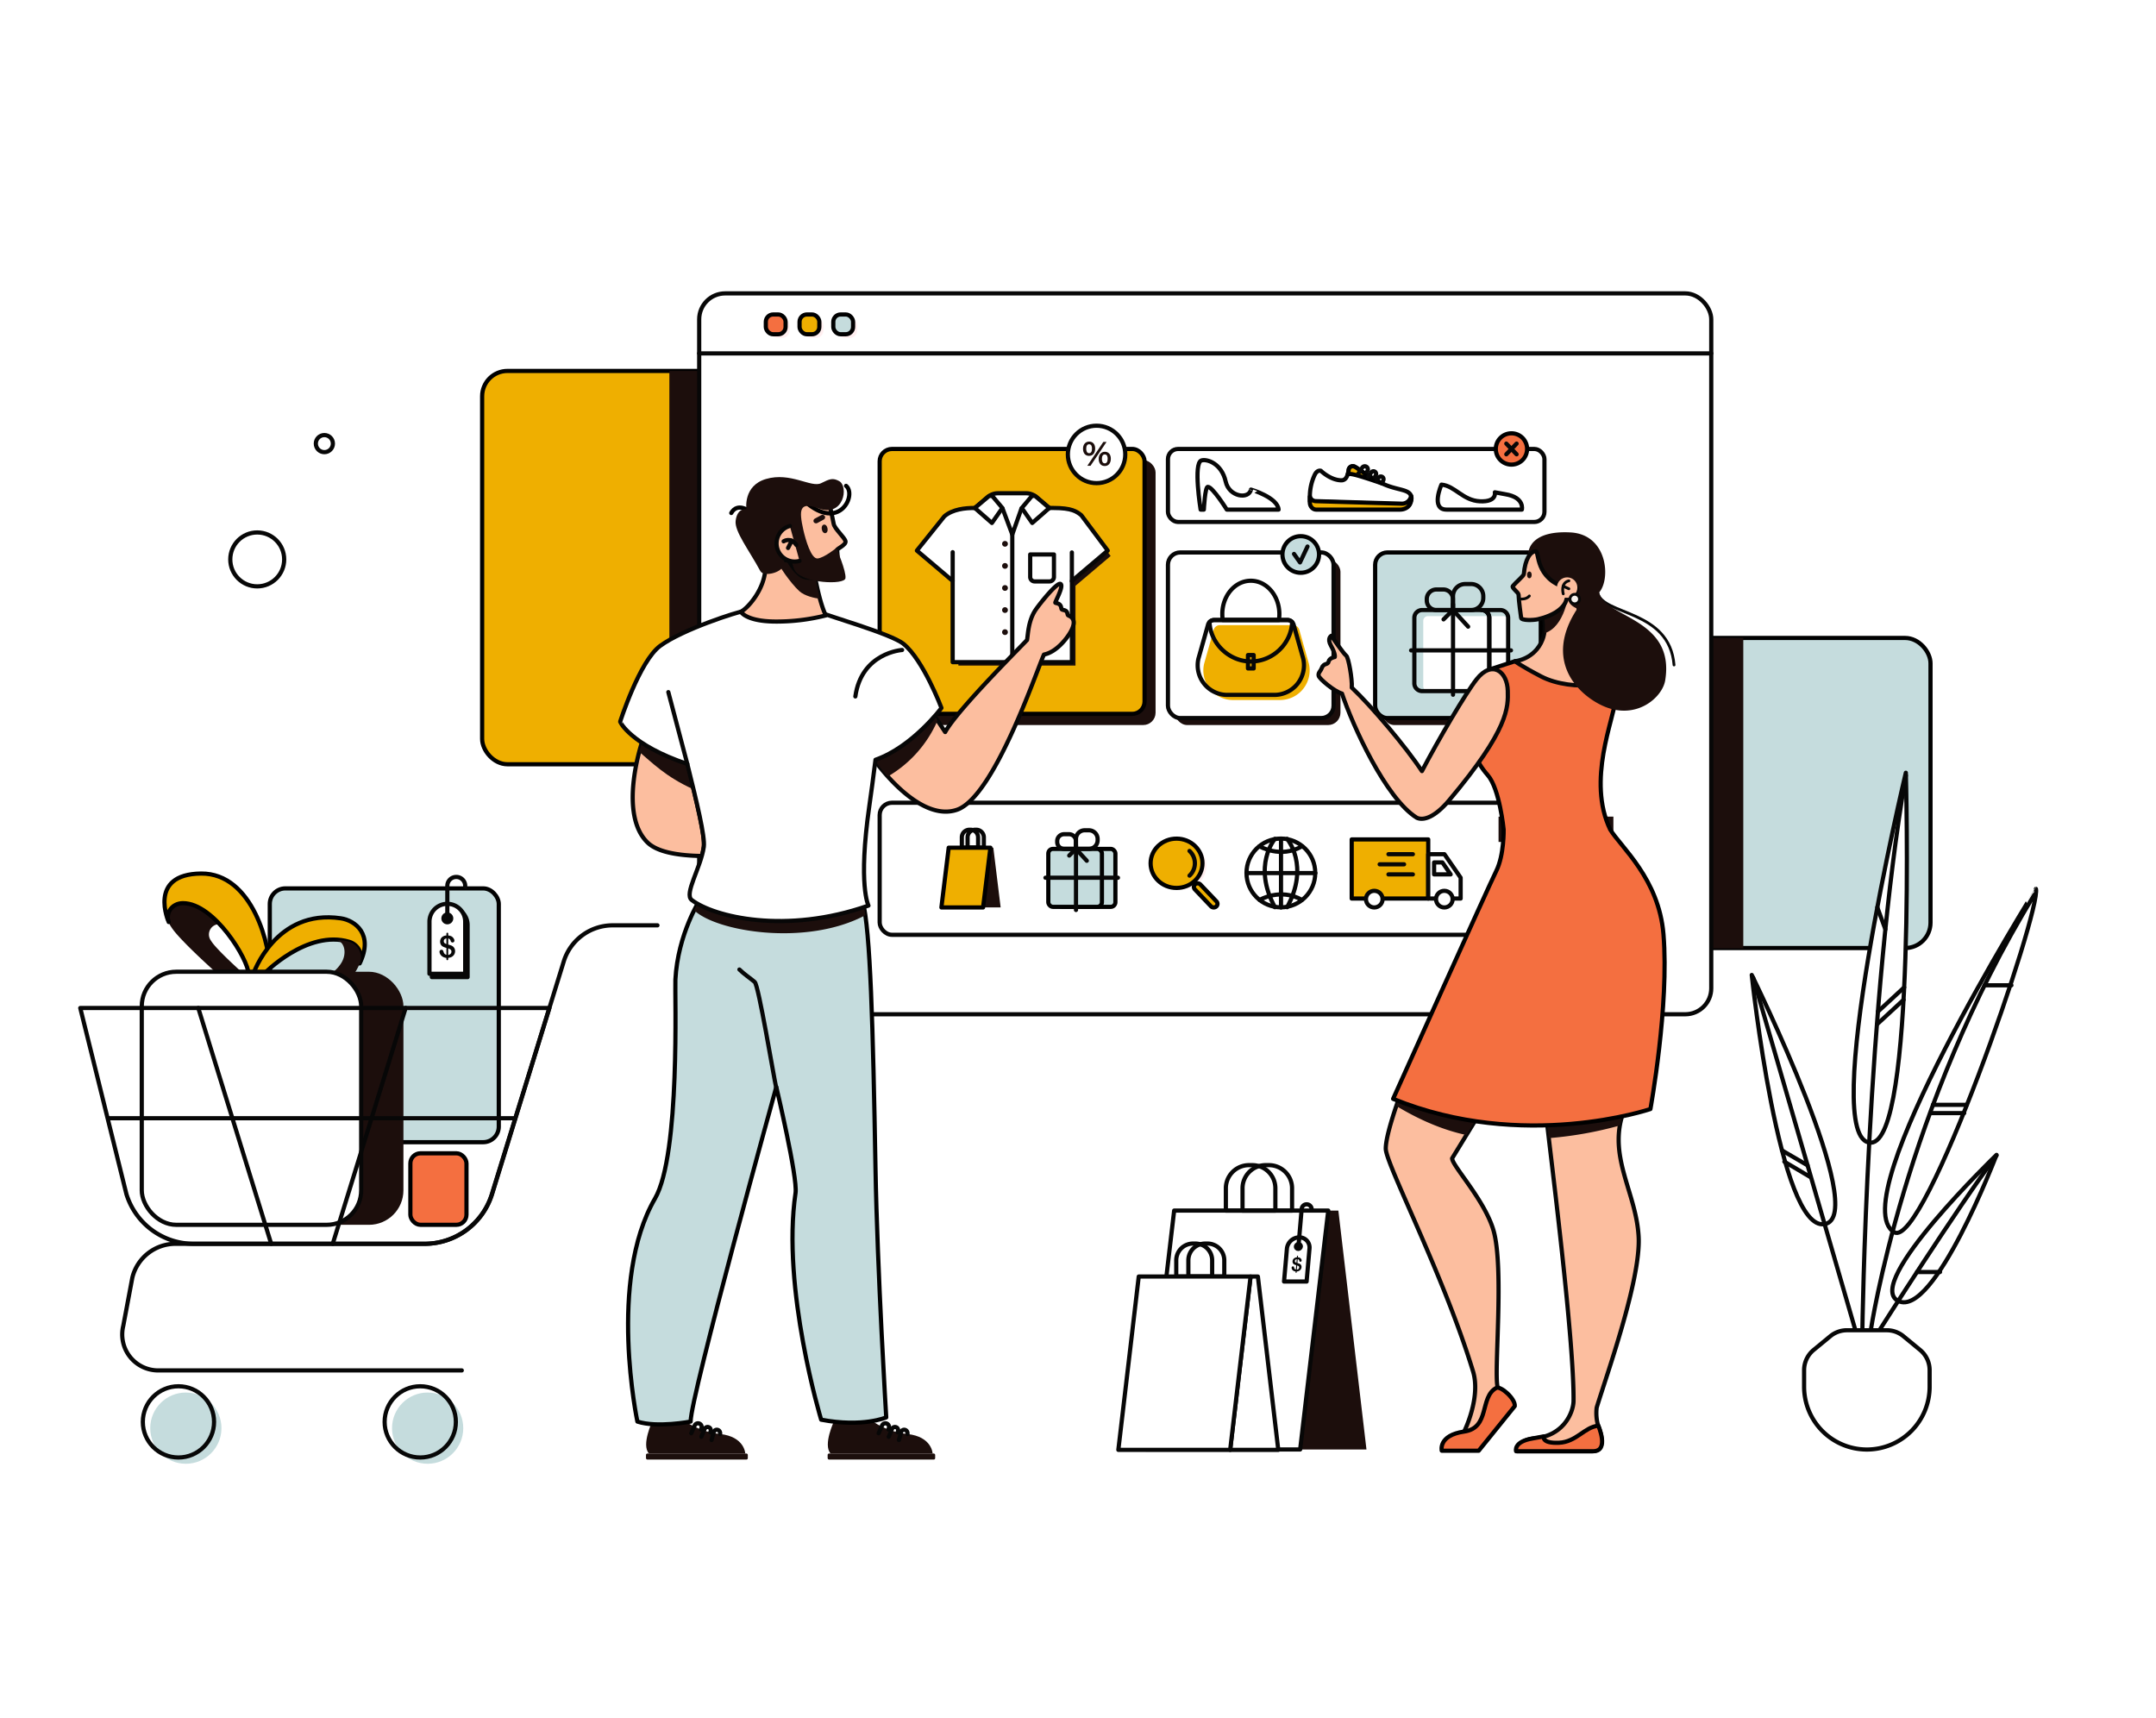 <svg xmlns="http://www.w3.org/2000/svg" viewBox="0 0 3086.88 2459.87"><defs><style>.cls-1,.cls-5{fill:#fff;}.cls-2,.cls-9{fill:#efaf00;}.cls-15,.cls-2,.cls-4,.cls-8{stroke:#000;}.cls-13,.cls-14,.cls-15,.cls-17,.cls-2,.cls-4,.cls-5,.cls-6,.cls-8{stroke-linecap:round;stroke-linejoin:round;}.cls-13,.cls-15,.cls-2,.cls-4,.cls-5,.cls-6,.cls-8{stroke-width:6px;}.cls-3{fill:#1c0e0c;}.cls-12,.cls-4{fill:#c5dcdd;}.cls-13,.cls-14,.cls-17,.cls-5,.cls-6{stroke:#070707;}.cls-14,.cls-15,.cls-6{fill:none;}.cls-7{fill:#ffeff0;}.cls-8{fill:#f46f40;}.cls-10{fill:#fff;}.cls-11{fill:#070707;}.cls-13,.cls-16{fill:#fcbe9f;}.cls-14,.cls-17{stroke-width:4px;}.cls-17{fill:#f7f3ef;}</style></defs><g id="Layer_2" data-name="Layer 2"><rect id="BACKGROUND" class="cls-1" x="-4230.68" y="-207.41" width="9809.85" height="9381.84"/></g><g id="Layer_1" data-name="Layer 1"><g id="FIGURES"><rect class="cls-2" x="690.31" y="531.06" width="454.04" height="563.12" rx="36.27"/><rect class="cls-3" x="958.36" y="531.06" width="44.13" height="563.64"/><rect class="cls-4" x="2309.99" y="913.36" width="454.04" height="443.93" rx="36.27" transform="translate(5074.02 2270.65) rotate(-180)"/><rect class="cls-3" x="2451.86" y="913.36" width="44.13" height="444.34" transform="translate(4947.84 2271.06) rotate(-180)"/></g><g id="PLANT"><path class="cls-5" d="M2712.07,1764.18c43.1,25.74,210.86-461.64,202.9-491.63C2915,1272.55,2635.94,1718.71,2712.07,1764.18Z"/><path class="cls-6" d="M2678.54,1904.48s47.71-319.33,234.2-623.51"/><path class="cls-5" d="M2858.55,1653.42s-89.63,234.7-140.83,209.09C2667.46,1837.37,2858.55,1653.42,2858.55,1653.42Z"/><path class="cls-6" d="M2690.9,1904.48s111.22-175.26,167.67-250.25"/><path class="cls-5" d="M2728.7,1106.32s15,529.58-50.16,529.58C2602.16,1635.9,2728.7,1106.32,2728.7,1106.32Z"/><path class="cls-6" d="M2666.46,1904.48s6.46-470.43,62.24-794.55"/><path class="cls-5" d="M2508.09,1395.82s39.16,368.06,104.35,356.73C2678.54,1741.06,2508.09,1395.82,2508.09,1395.82Z"/><line class="cls-6" x1="2510.03" y1="1399.62" x2="2657.07" y2="1906.43"/><path class="cls-5" d="M2672.92,2075.24h0a89.88,89.88,0,0,1-89.87-89.88v-23.74a37.49,37.49,0,0,1,13.66-28.94l23.87-19.66a37.52,37.52,0,0,1,23.83-8.54h57a37.54,37.54,0,0,1,23.83,8.54l23.87,19.66a37.49,37.49,0,0,1,13.66,28.94v23.74A89.88,89.88,0,0,1,2672.92,2075.24Z"/><line class="cls-5" x1="2688.7" y1="1448.34" x2="2726.34" y2="1413.6"/><line class="cls-5" x1="2687.85" y1="1466.12" x2="2725.49" y2="1431.37"/><line class="cls-5" x1="2687.85" y1="1299.02" x2="2699.41" y2="1330.43"/><line class="cls-5" x1="2764.12" y1="1593.62" x2="2812.29" y2="1593.62"/><line class="cls-5" x1="2767.51" y1="1581.77" x2="2815.68" y2="1581.77"/><line class="cls-5" x1="2841.37" y1="1410.62" x2="2879.87" y2="1410.62"/><line class="cls-5" x1="2551.41" y1="1647.06" x2="2588" y2="1668.38"/><line class="cls-5" x1="2554.79" y1="1663.15" x2="2592.24" y2="1685.31"/><line class="cls-5" x1="2744.65" y1="1821.11" x2="2777.71" y2="1821.11"/></g><g id="WEB_PAGE" data-name="WEB PAGE"><g id="WEB_PAGE-2" data-name="WEB PAGE"><rect class="cls-5" x="1001.07" y="420.04" width="1449.03" height="1032.06" rx="37.12"/><line class="cls-5" x1="1001.07" y1="505.93" x2="2450.1" y2="505.93"/><rect class="cls-7" x="1198.93" y="455.41" width="28.32" height="28.32" rx="10.49"/><rect class="cls-7" x="1150.62" y="455.41" width="28.32" height="28.32" rx="10.49"/><rect class="cls-7" x="1102.3" y="455.41" width="28.32" height="28.32" rx="10.49"/><rect class="cls-4" x="1193.09" y="450.22" width="28.32" height="28.32" rx="10.49"/><rect class="cls-2" x="1144.77" y="450.22" width="28.32" height="28.32" rx="10.49"/><rect class="cls-8" x="1096.46" y="450.22" width="28.32" height="28.32" rx="10.49"/></g><g id="ICONS_PAGE" data-name="ICONS PAGE"><rect class="cls-6" x="1259.47" y="1149.26" width="949.37" height="189.06" rx="17.61"/><g id="DELIVERY"><rect class="cls-2" x="1935.32" y="1201.8" width="109.58" height="84.64"/><polygon class="cls-5" points="2091.3 1286.44 2044.9 1286.44 2044.9 1222.95 2068.1 1222.95 2091.3 1256.57 2091.3 1286.44"/><polygon class="cls-5" points="2053.3 1234.71 2065.14 1234.71 2076.99 1251.86 2053.3 1251.86 2053.3 1234.71"/><circle class="cls-5" cx="1967.64" cy="1287.27" r="11.9"/><circle class="cls-5" cx="2067.94" cy="1287.27" r="11.9"/><line class="cls-5" x1="2022.9" y1="1222.95" x2="1987.95" y2="1222.95"/><line class="cls-5" x1="2010.29" y1="1237.41" x2="1975.35" y2="1237.41"/><line class="cls-5" x1="2022.9" y1="1251.86" x2="1987.95" y2="1251.86"/></g><g id="GLOBE"><circle class="cls-5" cx="1833.9" cy="1249.79" r="49.22"/><line class="cls-5" x1="1834.11" y1="1200.72" x2="1834.11" y2="1299.16"/><path class="cls-5" d="M1842.81,1201s32.81,38.07,0,97.84"/><path class="cls-6" d="M1825.4,1201s-32.81,38.07,0,97.84"/><line class="cls-6" x1="1784.89" y1="1249.94" x2="1883.32" y2="1249.94"/><path class="cls-6" d="M1803.45,1288.45s29.78-17.9,60.65,0"/><path class="cls-6" d="M1803.45,1211.66s29.78,17.9,60.65,0"/></g><g id="SEARCH"><ellipse class="cls-7" cx="1691.34" cy="1239.68" rx="36.08" ry="34.3"/><ellipse class="cls-2" cx="1684.53" cy="1235.95" rx="37.14" ry="35.3"/><path class="cls-6" d="M1703.1,1218.3a24.09,24.09,0,0,1,0,35.3"/><path class="cls-2" d="M1710.75,1273.28l23,24.19a5.59,5.59,0,0,0,7.62.37h0a5,5,0,0,0,.4-7.26l-23-24.19a5.59,5.59,0,0,0-7.62-.37h0A5,5,0,0,0,1710.75,1273.28Z"/></g><g id="PRESENT"><rect class="cls-4" x="1514" y="1215.34" width="82.98" height="82.98" rx="6.64"/><rect class="cls-4" x="1500.93" y="1215.34" width="76.76" height="82.98" rx="6.64"/><line class="cls-6" x1="1540.56" y1="1302.82" x2="1540.56" y2="1210.12"/><line class="cls-6" x1="1496.85" y1="1256.63" x2="1600.65" y2="1256.63"/><path class="cls-6" d="M1553,1188.71h6.1a12.43,12.43,0,0,1,12.43,12.43v1.76a12.43,12.43,0,0,1-12.43,12.43h-18.53a0,0,0,0,1,0,0v-14.2a12.43,12.43,0,0,1,12.43-12.43Z"/><path class="cls-6" d="M1513.67,1194.31h16.93a9.82,9.82,0,0,1,9.82,9.82v1.39a9.82,9.82,0,0,1-9.82,9.82h-7.11a9.82,9.82,0,0,1-9.82-9.82v-11.21a0,0,0,0,1,0,0Z" transform="translate(3054.09 2409.65) rotate(180)"/><polyline class="cls-6" points="1556.04 1232.33 1540.41 1215.34 1530.86 1224.9"/></g><g id="PACK"><path class="cls-6" d="M1396.22,1187.93h1.54a10.87,10.87,0,0,1,10.87,10.87v14.84a0,0,0,0,1,0,0h-23.28a0,0,0,0,1,0,0V1198.8a10.87,10.87,0,0,1,10.87-10.87Z"/><path class="cls-6" d="M1388,1187.93h1.54a10.87,10.87,0,0,1,10.87,10.87v14.84a0,0,0,0,1,0,0h-23.28a0,0,0,0,1,0,0V1198.8A10.87,10.87,0,0,1,1388,1187.93Z"/><polygon class="cls-3" points="1432.69 1299.16 1407.55 1299.16 1418.03 1213.6 1422.21 1213.6 1432.69 1299.16"/><polygon class="cls-2" points="1418.03 1213.6 1407.55 1299.16 1347.85 1299.16 1358.32 1213.6 1418.03 1213.6"/></g></g><g id="BAG_PAGE" data-name="BAG PAGE"><rect class="cls-3" x="1682.09" y="800.89" width="237.12" height="237.12" rx="17.61"/><rect class="cls-5" x="1672.23" y="790.91" width="237.12" height="237.12" rx="17.61"/><g id="BAG"><path class="cls-9" d="M1832.78,1002.2H1765.3A42.36,42.36,0,0,1,1724,950.28l13.6-48.12a9.25,9.25,0,0,1,9-7.16h104.82a9.24,9.24,0,0,1,9,7.16l13.61,48.12A42.38,42.38,0,0,1,1832.78,1002.2Z"/><path class="cls-6" d="M1824.63,994.87h-67.48a42.38,42.38,0,0,1-41.29-51.93l13.61-48.11a9.24,9.24,0,0,1,9-7.17H1843.3a9.25,9.25,0,0,1,9,7.17l13.6,48.11A42.37,42.37,0,0,1,1824.63,994.87Z"/><path class="cls-6" d="M1831.74,879.14a55.47,55.47,0,0,1-.65,8.52h-80.4a55.47,55.47,0,0,1-.65-8.52c0-26.35,18.28-47.7,40.84-47.7S1831.74,852.79,1831.74,879.14Z"/><path class="cls-6" d="M1850.05,890.58c-1.38,31.4-27.9,56.45-59.17,56.45-30.43,0-57.77-25-59.15-56.44a9.22,9.22,0,0,1,6.74-2.93h104.82A9.3,9.3,0,0,1,1850.05,890.58Z"/><rect class="cls-6" x="1786.81" y="937.82" width="8.15" height="19.19"/></g><circle class="cls-4" cx="1862.36" cy="793.82" r="26.21"/><polyline class="cls-6" points="1852.71 793.06 1861.31 805.21 1872.02 782.43"/></g><g id="SHOES_PAGE" data-name="SHOES PAGE"><rect class="cls-6" x="1672.23" y="642.76" width="539.05" height="104.52" rx="14.5"/><path class="cls-5" d="M1830.65,729.58h-74.17S1736.19,697,1729.26,697c-4,0-5.64,32.59-5.64,32.59H1719s-10.8-66.56,1.17-70.37c7.8-2.48,28.92,4.12,34.72,30.25,4.9,22,33.07,25.95,36.2,11.43C1791.09,700.89,1829.33,712.16,1830.65,729.58Z"/><path class="cls-5" d="M2020.92,713.6c-.13,1.55-2.92,8.93-2.92,8.93l-142.58-4.83v-8a72.62,72.62,0,0,1,6.93-29.86c3.71-7.73,8.84-5.8,8.84-5.8s13.94,13.63,29.58,13.63a7.85,7.85,0,0,0,6.72-3.92,18.58,18.58,0,0,0,2.13-4.64,36,36,0,0,0,1.37-6.54,5.88,5.88,0,0,1,8.51-4.49c6.14,3.16,13.59,10.22,33.55,21,1,.54,2,1.1,3.1,1.66C2000.43,703.53,2020.66,698.78,2020.92,713.6Z"/><path class="cls-2" d="M2004.89,729.58c4.13,0,9.16-1.87,11.87-4.89a17,17,0,0,0,3.71-14.47h-.11a13.43,13.43,0,0,1-12.87,10.91l-123.61-3.63a9.18,9.18,0,0,1-8.46-6.39v8.3c0,5.62,4.08,10.17,9.1,10.17Z"/><path class="cls-2" d="M1978.48,692c-30.88-10.56-46.33-15.34-48.86-12.8a36,36,0,0,0,1.37-6.54,5.88,5.88,0,0,1,8.51-4.49C1945.64,671.28,1955.91,680.66,1978.48,692Z"/><path class="cls-6" d="M1944.78,678.06l5.6-8.52a4.4,4.4,0,0,1,6.27-1.14h0a4.4,4.4,0,0,1,1.26,5.66l-.75,1.37"/><path class="cls-6" d="M1959.18,682.47l4.1-6.13a3.85,3.85,0,0,1,5.5-.87h0a3.85,3.85,0,0,1,1,5l-1.48,2.68"/><path class="cls-6" d="M1979.85,689c1.64-2.23,1.24-4.79-.4-6h0a4.06,4.06,0,0,0-5.8,1l-2.51,4.11"/><circle class="cls-8" cx="2164.04" cy="642.76" r="22.42"/><line class="cls-5" x1="2156.67" y1="650.41" x2="2171.41" y2="635.11"/><line class="cls-5" x1="2171.41" y1="650.41" x2="2156.67" y2="635.11"/><path class="cls-5" d="M2063.82,693.83s-16,35.75,7.24,35.75h107.88s4.34-17.51-23.68-22c-3.9-.63-15-2.76-15-2.76s3.46,14-21.2,12.89S2083.25,695.59,2063.82,693.83Z"/></g><g id="SHIRT_PAGE" data-name="SHIRT PAGE"><rect class="cls-3" x="1275.24" y="658.73" width="379.27" height="379.27" rx="17.61"/><rect class="cls-2" x="1259.47" y="642.76" width="379.27" height="379.27" rx="17.61"/><path class="cls-3" d="M1590.19,796l-50.35,42.65V952.92H1372.2V838.69L1321.86,796,1360.49,748c11.71-10.19,29.54-11.79,42.49-11.79H1513.8c26,0,32.59,4.89,39.34,10.21Z"/><path class="cls-5" d="M1586,788.25l-51.26,43.41V948H1364V831.66l-51.25-43.41,39.32-49c11.93-10.38,30.09-12,43.27-12h112.83c26.47,0,33.17,5,40,10.39Z"/><line class="cls-5" x1="1364.02" y1="831.66" x2="1364.02" y2="790.52"/><line class="cls-5" x1="1534.66" y1="832.05" x2="1534.66" y2="790.91"/><line class="cls-5" x1="1449.36" y1="765.17" x2="1449.36" y2="947.97"/><path class="cls-5" d="M1502.37,727.29h-38.43a1.72,1.72,0,0,0-1.64,1.16l-12.94,36.72-13.62-36.42a2.25,2.25,0,0,0-2.11-1.46h-37.88l18.41-15.67a22.76,22.76,0,0,1,14.76-5.44h40.28a22.78,22.78,0,0,1,14.77,5.44Z"/><path class="cls-5" d="M1422.08,711.73l13.11,15.56-15,21.41-24.46-21.41,19.16-16.17A5.09,5.09,0,0,1,1422.08,711.73Z"/><path class="cls-5" d="M1476.05,711.73l-13.12,15.56,15,21.41,24.46-21.41-19.16-16.17A5.09,5.09,0,0,0,1476.05,711.73Z"/><path class="cls-5" d="M1475,793.82h34a0,0,0,0,1,0,0v32.25a6.33,6.33,0,0,1-6.33,6.33h-21.34a6.33,6.33,0,0,1-6.33-6.33V793.82A0,0,0,0,1,1475,793.82Z"/><circle class="cls-3" cx="1438.92" cy="778.58" r="4.13"/><circle class="cls-3" cx="1438.92" cy="810.19" r="4.13"/><circle class="cls-3" cx="1438.92" cy="841.8" r="4.13"/><circle class="cls-3" cx="1438.92" cy="873.41" r="4.13"/><circle class="cls-3" cx="1438.92" cy="905.02" r="4.13"/><circle class="cls-5" cx="1570.02" cy="650.58" r="41.1"/><path class="cls-3" d="M1559.43,632.2c-5.27,0-8.82,4.08-8.82,10.14,0,6.45,3.24,10.31,8.66,10.31s8.74-4,8.74-10.52C1568,636,1564.73,632.2,1559.43,632.2Zm-.07,16.61c-3.62,0-4.16-4.09-4.16-6.53,0-4,1.48-6.24,4.16-6.24,3.41,0,4.12,3.34,4.12,6.15C1563.48,646.59,1562.09,648.81,1559.36,648.81Z"/><path class="cls-3" d="M1581.87,646.77c-5.18,0-8.81,4.17-8.81,10.13,0,6.36,3.32,10.31,8.66,10.31s8.74-4,8.74-10.52C1590.46,650.57,1587.17,646.77,1581.87,646.77Zm-.06,16.6c-3.62,0-4.16-4.08-4.16-6.52,0-4,1.51-6.25,4.16-6.25,3.4,0,4.11,3.35,4.11,6.15C1585.92,661,1584.42,663.37,1581.81,663.37Z"/><polygon class="cls-3" points="1584.33 632.66 1561.37 666.84 1556.79 666.84 1579.73 632.66 1584.33 632.66"/></g><g id="PRESENT_PAGE" data-name="PRESENT PAGE"><rect class="cls-3" x="1978.76" y="800.89" width="237.12" height="237.12" rx="17.61"/><rect class="cls-4" x="1968.9" y="790.91" width="237.12" height="237.12" rx="17.61"/><g id="PRESENT-2" data-name="PRESENT"><rect class="cls-10" x="2037.77" y="882.09" width="121.4" height="107.35" rx="6.64"/><path class="cls-6" d="M2159.3,884.54v93.75a11.13,11.13,0,0,1-11.14,11.14h-27a11.14,11.14,0,0,0,11.14-11.14V884.54a11.15,11.15,0,0,0-11.14-11.16h27A11.15,11.15,0,0,1,2159.3,884.54Z"/><path class="cls-6" d="M2132.33,884.54v93.75a11.14,11.14,0,0,1-11.14,11.14h-85A11.14,11.14,0,0,1,2025,978.29V884.54a11.16,11.16,0,0,1,11.15-11.16h85A11.15,11.15,0,0,1,2132.33,884.54Z"/><line class="cls-6" x1="2080.4" y1="994.64" x2="2080.4" y2="865"/><line class="cls-6" x1="2020.36" y1="931.13" x2="2163.35" y2="931.13"/><path class="cls-6" d="M2097.78,836.15h8.53a17.39,17.39,0,0,1,17.39,17.39V856a17.39,17.39,0,0,1-17.39,17.39H2080.4a0,0,0,0,1,0,0V853.53A17.39,17.39,0,0,1,2097.78,836.15Z"/><path class="cls-6" d="M2042.8,844h23.67a13.73,13.73,0,0,1,13.73,13.73v1.95a13.73,13.73,0,0,1-13.73,13.73h-9.94a13.73,13.73,0,0,1-13.73-13.73V844A0,0,0,0,1,2042.8,844Z" transform="translate(4123 1717.37) rotate(180)"/><polyline class="cls-6" points="2102.05 897.15 2080.2 873.39 2066.83 886.76"/></g></g></g><g id="ABSTRACT_ELEMENTS" data-name="ABSTRACT ELEMENTS"><circle class="cls-6" cx="368.3" cy="800.89" r="38.59"/><circle class="cls-6" cx="464.41" cy="635.11" r="12.23"/></g><g id="PACKAGES"><path class="cls-6" d="M1788.22,1668.12h4.7a33.1,33.1,0,0,1,33.1,33.1v32a0,0,0,0,1,0,0h-70.89a0,0,0,0,1,0,0v-32A33.1,33.1,0,0,1,1788.22,1668.12Z"/><path class="cls-6" d="M1812.13,1668.12h4.7a33.1,33.1,0,0,1,33.1,33.1v32a0,0,0,0,1,0,0H1779a0,0,0,0,1,0,0v-32A33.1,33.1,0,0,1,1812.13,1668.12Z"/><polygon class="cls-3" points="1956.46 2075.18 1861.51 2075.18 1901.76 1733.16 1916.21 1733.16 1956.46 2075.18"/><polygon class="cls-6" points="1901.76 1733.16 1861.51 2075.18 1640.86 2075.18 1681.12 1733.16 1901.76 1733.16"/><path class="cls-10" d="M1873.6,1837.58h-32.32l4.12-47.07a18,18,0,0,1,17.57-16.16h0a14.57,14.57,0,0,1,14.75,16.16Z"/><path class="cls-6" d="M1870.76,1834.74h-32.32l4.12-47.07a18,18,0,0,1,17.57-16.17h0a14.58,14.58,0,0,1,14.75,16.17Z"/><ellipse class="cls-6" cx="1858.98" cy="1784.66" rx="3.64" ry="3.34" transform="translate(-717.99 1780.89) rotate(-43.75)"/><path class="cls-6" d="M1859.1,1784.16l4.6-53.43a7.16,7.16,0,0,1,7.13-6.54h0a7.16,7.16,0,0,1,7.16,7.16"/><path class="cls-11" d="M1857,1817.73a4.07,4.07,0,0,0,2.19-1.09,3,3,0,0,0,.9-1.9,2.13,2.13,0,0,0-.56-1.81,5.33,5.33,0,0,0-2-1.08l-1.66-.49a15.48,15.48,0,0,1-2.91-1.11,4.52,4.52,0,0,1-1.81-1.74,4.85,4.85,0,0,1-.49-2.9,5.61,5.61,0,0,1,1.8-3.79,7.19,7.19,0,0,1,4.4-1.71h1.7a7.53,7.53,0,0,1,2.41.59,4.26,4.26,0,0,1,1.68,1.34,5.33,5.33,0,0,1,.81,1.41,3.29,3.29,0,0,1,.21,1.33,1.86,1.86,0,0,1-1.82,1.65,1.5,1.5,0,0,1-1.58-1.42,2.71,2.71,0,0,0-1.94-2.23l-1.7-.06a5.26,5.26,0,0,0-1.84.89,2.32,2.32,0,0,0-.78,1.66,1.94,1.94,0,0,0,.45,1.61,5.09,5.09,0,0,0,1.72,1l1.66.49c1.08.31,1.94.58,2.58.83a5,5,0,0,1,1.67,1.09,4.43,4.43,0,0,1,1.12,1.77,5.33,5.33,0,0,1,.26,2.25,6.34,6.34,0,0,1-1,2.86,6.46,6.46,0,0,1-2.31,2.18,8,8,0,0,1-3.4,1l-1.71,0a8.2,8.2,0,0,1-2.68-.74,6,6,0,0,1-1.84-1.4,5.19,5.19,0,0,1-1-1.75,4.41,4.41,0,0,1-.22-1.78,1.72,1.72,0,0,1,.6-1.16,1.86,1.86,0,0,1,1.3-.52,1.67,1.67,0,0,1,1,.29,1.23,1.23,0,0,1,.5.79,15.07,15.07,0,0,0,.49,1.68,2.74,2.74,0,0,0,.72,1.07,3.23,3.23,0,0,0,1.38.74Z"/><path class="cls-11" d="M1855.72,1822.37h-.07a.7.7,0,0,1-.64-.77l2-23.26a.71.71,0,0,1,.77-.64.72.72,0,0,1,.65.77l-2,23.25A.71.71,0,0,1,1855.72,1822.37Z"/><path class="cls-6" d="M1708.12,1780.39h3.41a24,24,0,0,1,24,24v23.18a0,0,0,0,1,0,0H1684.1a0,0,0,0,1,0,0V1804.4A24,24,0,0,1,1708.12,1780.39Z"/><path class="cls-6" d="M1725.47,1780.39h3.41a24,24,0,0,1,24,24v23.18a0,0,0,0,1,0,0h-51.44a0,0,0,0,1,0,0V1804.4a24,24,0,0,1,24-24Z"/><polygon class="cls-5" points="1830.19 2075.75 1761.3 2075.75 1790.51 1827.59 1800.99 1827.59 1830.19 2075.75"/><polygon class="cls-5" points="1790.51 1827.59 1761.3 2075.75 1601.2 2075.75 1630.41 1827.59 1790.51 1827.59"/></g><g id="SHOPPING_CART" data-name="SHOPPING CART"><rect class="cls-4" x="386.27" y="1271.89" width="327.86" height="363.35" rx="22.31"/><path class="cls-6" d="M662,1306.26a25.59,25.59,0,0,0-43.68,18.09v74.53h51.17v-74.53A25.51,25.51,0,0,0,662,1306.26Zm-18.09,18.85a5.52,5.52,0,1,1,5.52-5.52A5.53,5.53,0,0,1,643.94,1325.11Z"/><path class="cls-5" d="M658.56,1301.5a25.58,25.58,0,0,0-43.68,18.09v74.53h51.18v-74.53A25.48,25.48,0,0,0,658.56,1301.5Zm-18.09,18.85a5.53,5.53,0,1,1,5.52-5.53A5.53,5.53,0,0,1,640.47,1320.35Z"/><path class="cls-6" d="M640.47,1312.74v-44.45a12.79,12.79,0,0,1,12.79-12.79h0a12.79,12.79,0,0,1,12.8,12.79v1.28"/><path class="cls-11" d="M650.87,1358.19a7.85,7.85,0,0,0-2-2.8,8.74,8.74,0,0,0-2.79-1.72q-1.56-.59-4.2-1.32l-.12,0v-8.81h.12a4.81,4.81,0,0,1,3.38,3.53,2.64,2.64,0,0,0,2.7,2.25,2.58,2.58,0,0,0,1.88-.77,2.51,2.51,0,0,0,.78-1.84,5.29,5.29,0,0,0-.52-2.11,9.28,9.28,0,0,0-1.48-2.23,7.77,7.77,0,0,0-2.84-2.12,13.28,13.28,0,0,0-3.9-.94h-.12v-2.69a1.3,1.3,0,0,0-2.6,0v2.7a10.34,10.34,0,0,0-6.7,2.71,9.11,9.11,0,0,0-1.14,10.59,7.91,7.91,0,0,0,3.1,2.75,26.65,26.65,0,0,0,4.74,1.75V1367a5.8,5.8,0,0,1-2.26-1.16,5.22,5.22,0,0,1-1.29-1.69c-.28-.62-.61-1.51-1-2.67a2.25,2.25,0,0,0-.91-1.25,2.81,2.81,0,0,0-1.62-.45,2.63,2.63,0,0,0-2,.82,2.58,2.58,0,0,0-.8,1.84,7.42,7.42,0,0,0,.59,2.81,9.35,9.35,0,0,0,1.84,2.77,10.6,10.6,0,0,0,3.1,2.22,13.93,13.93,0,0,0,4.33,1.16v2a1.3,1.3,0,1,0,2.6,0v-2.08h.12a12,12,0,0,0,5.25-1.59,9,9,0,0,0,3.35-3.46,9.37,9.37,0,0,0,1.13-4.53A8.84,8.84,0,0,0,650.87,1358.19ZM636.3,1350a3.95,3.95,0,0,1,.07-5.17,7.42,7.42,0,0,1,2.76-1.4v8.13A8.27,8.27,0,0,1,636.3,1350Zm8.87,15.46a5.87,5.87,0,0,1-3.32,1.73h-.12v-9.34l.12,0a9.4,9.4,0,0,1,3.35,1.71,3.64,3.64,0,0,1,1.14,2.86A4.33,4.33,0,0,1,645.17,1365.46Z"/><path class="cls-3" d="M355.8,1394.39H311.66s-42.4-37.55-60.93-59.7a85.61,85.61,0,0,1-6.93-9.64,21,21,0,0,1,17.72-32H262C306.8,1293,355.83,1374.2,355.8,1394.39Z"/><path class="cls-1" d="M380.15,1394.39H349.09s-29.83-26.42-42.87-42a59.88,59.88,0,0,1-4.87-6.78,14.76,14.76,0,0,1,12.47-22.52h.33C345.67,1323.09,380.16,1380.19,380.15,1394.39Z"/><path class="cls-2" d="M287.82,1250.64c74.3-.78,100.14,105.39,98.53,143.75H355.8c0-20.19-49-101.35-93.8-101.35-15.89,0-25.26,14.16-20.47,27C241.53,1320,210.74,1251.45,287.82,1250.64Z"/><path class="cls-2" d="M515,1379.33c5.24-12.54-1.81-27-14.86-30.93-60.51-18.25-122.38,46-122.38,46H362.62s31.75-93.59,125.34-79.68C508.45,1317.76,535.35,1337.49,515,1379.33Z"/><path class="cls-3" d="M515,1379.54c-2.81,6.58-6.25,12.73-8.7,14.85h-34.4s8.23-2.79,16.19-14.85c9.67-14.65,5.19-32.77-8.05-34a77.59,77.59,0,0,1,20.19,2.88C513.31,1352.36,520.36,1367,515,1379.54Z"/><rect class="cls-3" x="254.05" y="1391.23" width="323.56" height="362.32" rx="49.37"/><rect class="cls-5" x="202.97" y="1391.23" width="314.16" height="362.32" rx="49.37"/><g id="SHOPPING_CART-2" data-name="SHOPPING CART"><path class="cls-6" d="M941.3,1324.79H877.19a73.23,73.23,0,0,0-70,51.61l-103,333.21a100.92,100.92,0,0,1-96.42,71.11H251.24a63.59,63.59,0,0,0-61.75,48.38l-13,69.1a51.48,51.48,0,0,0,50,63.8H661.16"/><path class="cls-6" d="M608.09,1780.72H277.39A100.92,100.92,0,0,1,181,1709.61l-66.09-266.48h671.7l-82,266.37A100.94,100.94,0,0,1,608.09,1780.72Z"/><line class="cls-6" x1="388.28" y1="1780.72" x2="283.9" y2="1443.13"/><line class="cls-6" x1="476.41" y1="1780.72" x2="580.79" y2="1443.13"/><line class="cls-6" x1="737.79" y1="1600.93" x2="155.52" y2="1600.93"/><circle class="cls-12" cx="612.28" cy="2044.65" r="50.99"/><circle class="cls-12" cx="266.09" cy="2044.65" r="50.99"/><circle class="cls-6" cx="601.69" cy="2035.68" r="50.99"/><circle class="cls-6" cx="255.49" cy="2035.68" r="50.99"/></g><rect class="cls-8" x="587.55" y="1651.15" width="80.35" height="102.39" rx="14.49"/></g><rect class="cls-3" x="2145.57" y="1169.13" width="164.42" height="36.25"/></g><g id="Layer_3" data-name="Layer 3"><g id="WOMAN"><g id="LEGS"><g id="RIGHT_LEG" data-name="RIGHT LEG"><path id="LEG" class="cls-13" d="M2288.37,2041.17c5.63,14.69,10.31,36.54-9.41,36.54H2172.33s-.31-16.25,24.59-18.42c42.15-3.67,55.41-37.08,56-52.89,1.21-85.18-32-345.09-37.53-395.36a614.58,614.58,0,0,0,106.91-12.73c-18.07,61.19,20.83,111.39,23.86,172.91,3,61.35-45.89,197.34-60.05,243.86C2284.94,2023.38,2285.84,2034.54,2288.37,2041.17Z"/><path id="SHOE" class="cls-8" d="M2288.37,2041.17s16.31,36.54-7.4,36.54H2170.7s-4.43-13.82,24.2-18.42c4-.63,15.38-2.82,15.38-2.82s-3.54,10.22,21.67,9.11S2268.51,2043,2288.37,2041.17Z"/><path id="SHADOW" class="cls-3" d="M2319.22,1611.33a534.89,534.89,0,0,1-101.73,18.12h0l-2.13-18.41a614.57,614.57,0,0,0,106.9-12.73Z"/></g><g id="LEFT_LEG" data-name="LEFT LEG"><path id="LEG-2" data-name="LEG" class="cls-13" d="M2001.7,1576a510.51,510.51,0,0,0,110,29.09l-32.6,53.29c0,10.55,46.42,59.4,59.19,103,15.42,52.76.81,199.66,5.68,223.2,3.05,14.71-12.24,45.32-27.19,59.49-9,8.51-20.42,5.34-20.42,5.34s24.17-48.33,12.71-85.93c-42.24-138.72-125-297-125-319,0-11.88,6.09-34.38,15.15-61.25Z"/><path id="SHOE-2" data-name="SHOE" class="cls-8" d="M2142.3,1987.09c6.24-3.37,27.59,15.5,26.5,26l-51.63,63.85h-52.92s-5.44-22,32.07-27.42S2118.13,2000.17,2142.3,1987.09Z"/><path id="SHADOW-2" data-name="SHADOW" class="cls-3" d="M2001.7,1576a510.51,510.51,0,0,0,110,29.09L2099.59,1625c-33.73-7.14-67.84-21.93-100.39-41.64Z"/></g></g><g id="DRESS"><path id="DRESS-2" data-name="DRESS" class="cls-8" d="M2363,1587.79s-181.75,61.68-368.41-14.6c0,0,136.35-303.54,147.7-326.26s10.57-59.24,10.57-59.24-5.7-58.4-22.74-77.88-26.77-41.39-17.85-69,19.45-82,19.45-82l37.36-12.18,131.74-2.44s16.3,19,12.79,54.71c-3,31-41.9,118.32-8.18,188.76,15.41,25.15,69.68,70.48,76.24,149.76C2390.16,1439.72,2363,1587.79,2363,1587.79Z"/></g><path class="cls-13" d="M2158.77,989c-.71-27.78-22.42-44.28-44.37-16.82-15.54,19.42-55.62,87.94-78.54,131.79-22.56-34.21-72.61-93.49-100.45-119.58.94-11.52-4.62-43.38-8-45.76-3.73-2.63-21.32-28.36-21.32-28.36s-6.48,3.48-.48,14.13c7,12.36,5.45,16.28,5.45,16.28s-7.86,1.29-8.81,6.48-7.08,1.54-9.89,9.42c-1.64,4.61-5.39,6.4-4.34,11,1,4.31,22.37,22.28,33.38,25.39,15.23,45.65,62.58,150.16,107.11,177.82,9.61,4.42,25.68-.53,46.27-25C2160.62,1043.86,2159.38,1012.46,2158.77,989Z"/><g id="HEAD"><g id="NECK"><path id="NECK-2" data-name="NECK" class="cls-13" d="M2259.08,841.87c-.81,21.1-3.91,53.77,46.29,110.38,26.92,30.35-55,39.12-98.87,16.18-30.17-15.76-37.41-21.77-37.41-21.77s28.36-2.53,39.4-31c7.62-19.65.05-42-3.77-73.81Z"/><path id="SHADOW-3" data-name="SHADOW" class="cls-3" d="M2246.16,846c.29,2.7-5.27,51.64-34.85,60.61,2.86-15.6-4.19-42-5.77-60.64Z"/></g><g id="HAIR"><path class="cls-14" d="M2287.57,848.67c6.76,32.49,102.81,23.6,109.24,103.36"/><path class="cls-3" d="M2294.55,1010.4c-35.55-16.28-85.13-64.74-36.16-139.08-5.61-2.09-11.52-6-13.35-13.13-3.76-14.81-54.51-32.23-56.83-63.29-.78-10.41,7.08-35.53,60.4-32.64,53.08,2.89,57.9,66.7,41,85.92a.34.34,0,0,0-.08.09C2297,884.5,2398.75,884.7,2384.18,974,2380.12,998.94,2342,1032.12,2294.55,1010.4Z"/></g><path id="HEAD-2" data-name="HEAD" class="cls-13" d="M2242.78,857.94c-.13,2.69-5.18,20.23-40.9,28.61-6.48,1.53-23.57,2-24-2-.48-4.7-3.36-23.26-3.63-33.19-.08-3.06-10.15-9.92-8.31-12.14,5.65-6.82,15.64-14.65,15.86-17.46,1.67-21.12,9.59-32.89,17.36-32.47,4.44.24-1.2,39.42,43.63,52.23,0,0,12.74-6.61,14.64.37S2242.78,857.94,2242.78,857.94Z"/></g></g><g id="LEGS-2" data-name="LEGS"><g id="SHOES"><path class="cls-3" d="M1194.42,2034.09s-16.56,34.43-5.19,46.88h146.06s-.81-24.11-36-27.91c-31.57-3.41-50.8-19-50.8-19Z"/><rect class="cls-3" x="1184.99" y="2080.97" width="153.95" height="8.66" rx="1.99"/><path class="cls-6" d="M1258,2051.91l4.91-11.07a5.21,5.21,0,0,1,7.12-2.56h0a5.23,5.23,0,0,1,2.58,6.39l-.68,1.87"/><path class="cls-6" d="M1272.43,2057.06l4.75-11.35a4.56,4.56,0,0,1,6.23-2.23h0a4.56,4.56,0,0,1,2.25,5.58l-.41,1.57"/><path class="cls-6" d="M1287.06,2061.68l3.12-11.47a4.56,4.56,0,0,1,5.88-3h0c2.16.76,3.58,2.84,3.25,5.88"/></g><g id="SHOES-2" data-name="SHOES"><path class="cls-3" d="M934.33,2034.09s-16.56,34.43-5.19,46.88h137.91s-.82-24.11-36-27.91c-31.58-3.41-50.8-19-50.8-19Z"/><rect class="cls-3" x="924.9" y="2080.97" width="145.79" height="8.66" rx="1.99"/><path class="cls-6" d="M989.71,2051.91l4.91-11.07a5.23,5.23,0,0,1,7.13-2.56h0a5.22,5.22,0,0,1,2.57,6.39l-.68,1.87"/><path class="cls-6" d="M1004.19,2057.06l4.75-11.35a4.56,4.56,0,0,1,6.23-2.23h0a4.57,4.57,0,0,1,2.25,5.58l-.41,1.57"/><path class="cls-6" d="M1018.81,2061.68l3.13-11.47a4.56,4.56,0,0,1,5.88-3h0c2.16.76,3.58,2.84,3.25,5.88"/></g><path id="PANTS" class="cls-4" d="M1235.15,1290.27c11,41,14.78,178.81,18.34,381.89,2.59,147.35,15.39,357.12,15.39,357.12s-33.66,14.62-93.16,3.26c0,0-57-187.8-36.69-324.61,3.24-21.92-27.57-151.75-27.57-151.75S988.8,1999,988.8,2035.24c0,0-47.81,9.19-76.21,0,0,0-42.9-201.73,25.16-319.22C974.4,1652.75,966,1421.35,967,1402.7c3.37-65.78,35.56-115.32,35.56-115.32Z"/><path id="SHADOW-4" data-name="SHADOW" class="cls-6" d="M1111.46,1557.81c-4.06-17.86-25.21-147-30.89-151.91s-15.42-11.36-21.91-17.86"/><path id="SHADOW-5" data-name="SHADOW" class="cls-3" d="M1239,1310.29c-85.12,45.36-214.35,23.16-245.16-7.17a176.16,176.16,0,0,1,8.7-15.74l232.63,2.89A176.16,176.16,0,0,1,1239,1310.29Z"/></g><g id="LEFT_HAND" data-name="LEFT HAND"><path id="HAND" class="cls-13" d="M1007.66,1212.5a104,104,0,0,1-2.85,13c-33.57-.54-63.25-5.45-77.5-19.13-41.46-39.8-10.3-137.11-8.35-143,14.51,9.65,35.38,20.43,65.12,30.41C997.49,1147.84,1009.75,1198.11,1007.66,1212.5Z"/><path id="SHADOW-6" data-name="SHADOW" class="cls-3" d="M919,1063.35c14.51,9.65,35.38,20.43,65.12,30.41,3.09,12.47,6.12,24.72,8.93,36.39-40-17.87-60.28-39.18-77.78-53.75Z"/></g><g id="RIGHT_HAND" data-name="RIGHT HAND"><path class="cls-13" d="M1535,884.72c-2-2.61-5.38-3.14-6.06-4.22s-.45-3.8-2.45-5.55-4.93-1.48-6.18-2.5-.4-4-2.78-6.55-5.78-2.23-6.54-3,12.51-23.88,7.46-26.87-30.9,29.78-36,37.46c-10.5,15.83-10.6,35.7-12,42.82a1.87,1.87,0,0,0-.3.26c-4.05,4.87-99.84,99.83-116.88,131.49l-15.17-23L1251,1086.75s63.31,92,119.3,72.53c53-18.43,113.27-197.51,124.39-222.16,18.28-3.61,33.57-23.92,38.55-33.18C1539.71,892,1537,887.32,1535,884.72Z"/><path id="SHADOW-7" data-name="SHADOW" class="cls-3" d="M1342.33,1031.53a172,172,0,0,1-71.19,80.19,270.29,270.29,0,0,1-20.12-25l87.07-61.64Z"/></g><path id="T-SHIRT" class="cls-5" d="M984.08,1093.76c13.41,54.08,25.67,104.35,23.58,118.74-4.38,30.19-28.64,67.38-17.27,76,31.87,24.31,134.74,49.56,253.05,8,0,0-15.15-28.56,1.23-142.63,2.42-16.86,5.61-40.33,8.85-66.14l.07,0c53.15-18.68,94.34-74.18,94.34-74.18s-25.84-68.62-54.36-91.74c-18-14.6-111.25-40.76-118.87-45.2l-110.65-1.47c-7.38.62-86.42,25.67-118.91,49.6-29.57,21.78-57.29,108.7-57.29,108.7S903.12,1066.56,984.08,1093.76Z"/><g id="NECK-3" data-name="NECK"><path class="cls-13" d="M1060.74,875.82c8.83-4.11,39.66-35.82,34.8-74.11l68.57,7.8s6.85,47.58,18.21,71.6a287.2,287.2,0,0,1-73.64,8.73C1067.77,889.32,1060.74,875.82,1060.74,875.82Z"/><path class="cls-3" d="M1173.69,857.22c-6.89-.8-21.58-3.81-29.37-11-12.69-11.7-30.5-37.56-30.67-42.29l50.46,5.58S1168.35,833.37,1173.69,857.22Z"/></g><path id="FACE" class="cls-13" d="M1130.21,804.29s10.79,19.23,21.85,22,36.41.61,44.12-4c4.76-2.84,3.32-26.43,2.41-35-.18-1.65,12.84-7.16,12-12.19-.89-5.34-15.65-18-16.95-25.09-3.82-20.81-9-40.46-10.7-41.19-2.76-1.21-46.17,1.55-51.3,13.4s1.33,48.54,1.33,48.54-14-8.19-18.2,2.75C1108.55,789.54,1130.21,804.29,1130.21,804.29Z"/><g id="HAIR-2" data-name="HAIR"><path class="cls-15" d="M1211.36,695.57c15.08,12.18-7.59,62.52-53.56,26.78"/><path class="cls-15" d="M1047,734.44c8.86-15.81,26.28-2.59,26.28-2.59"/><path class="cls-3" d="M1197.39,784.53s-17,13.83-26.59,15-17.55-27.65-20.51-40.39c-6.64-29.58-5.86-41.4,21.63-31.31,36.26,13.31,43.52-31.54,29.53-39.09-8.91-4.8-13.23-3.31-25.79,3-14,7.08-43.65-16.36-78.91-6-33.11,9.72-28.06,43.14-28.06,43.14s-13.06-2.37-15.43,16.72c-1.87,15.1,19.08,41.85,35.23,71.77,4.53,8.39,26.49,3.38,31.9-5.08,0,0,7.24-12.35-1.82-27.34-7.43-12.28,5.36-22.19,18.1-11.48-1.87,8.59-5.92,31.79,1.75,43.76,11.47,17.9,70.59,20.57,72.06,10.62S1197.39,784.53,1197.39,784.53Z"/></g><circle class="cls-16" cx="2243.79" cy="841.22" r="14.65"/><path class="cls-14" d="M2238.22,850.16s-1.69-5.77-.13-11a10.71,10.71,0,0,1,8.17-7.6"/><line class="cls-14" x1="2246.26" y1="842.97" x2="2238.09" y2="839.18"/><circle class="cls-17" cx="2254.67" cy="857.64" r="6.81"/><ellipse class="cls-3" cx="2189.69" cy="823.06" rx="3.33" ry="4.88"/><path class="cls-14" d="M2177.94,857.64s7.54.67,11.75-4.43"/><path class="cls-13" d="M1144.74,803a25.94,25.94,0,0,1-13.87-50"/><path class="cls-13" d="M1122,775s10.35-6.73,18.11,5.17"/><line class="cls-13" x1="1133.63" y1="774.13" x2="1128.3" y2="784.53"/><ellipse class="cls-3" cx="1180.73" cy="757.17" rx="4.12" ry="6.21" transform="translate(-123.24 240.36) rotate(-11.05)"/><rect class="cls-3" x="1163.98" y="739.65" width="18.05" height="7.24" rx="3.62" transform="translate(-212.3 646.77) rotate(-28.38)"/><line class="cls-6" x1="956.89" y1="990.89" x2="984.08" y2="1093.76"/><path class="cls-6" d="M1291.61,930.59s-58.09,3.54-66.95,66.5"/></g></svg>